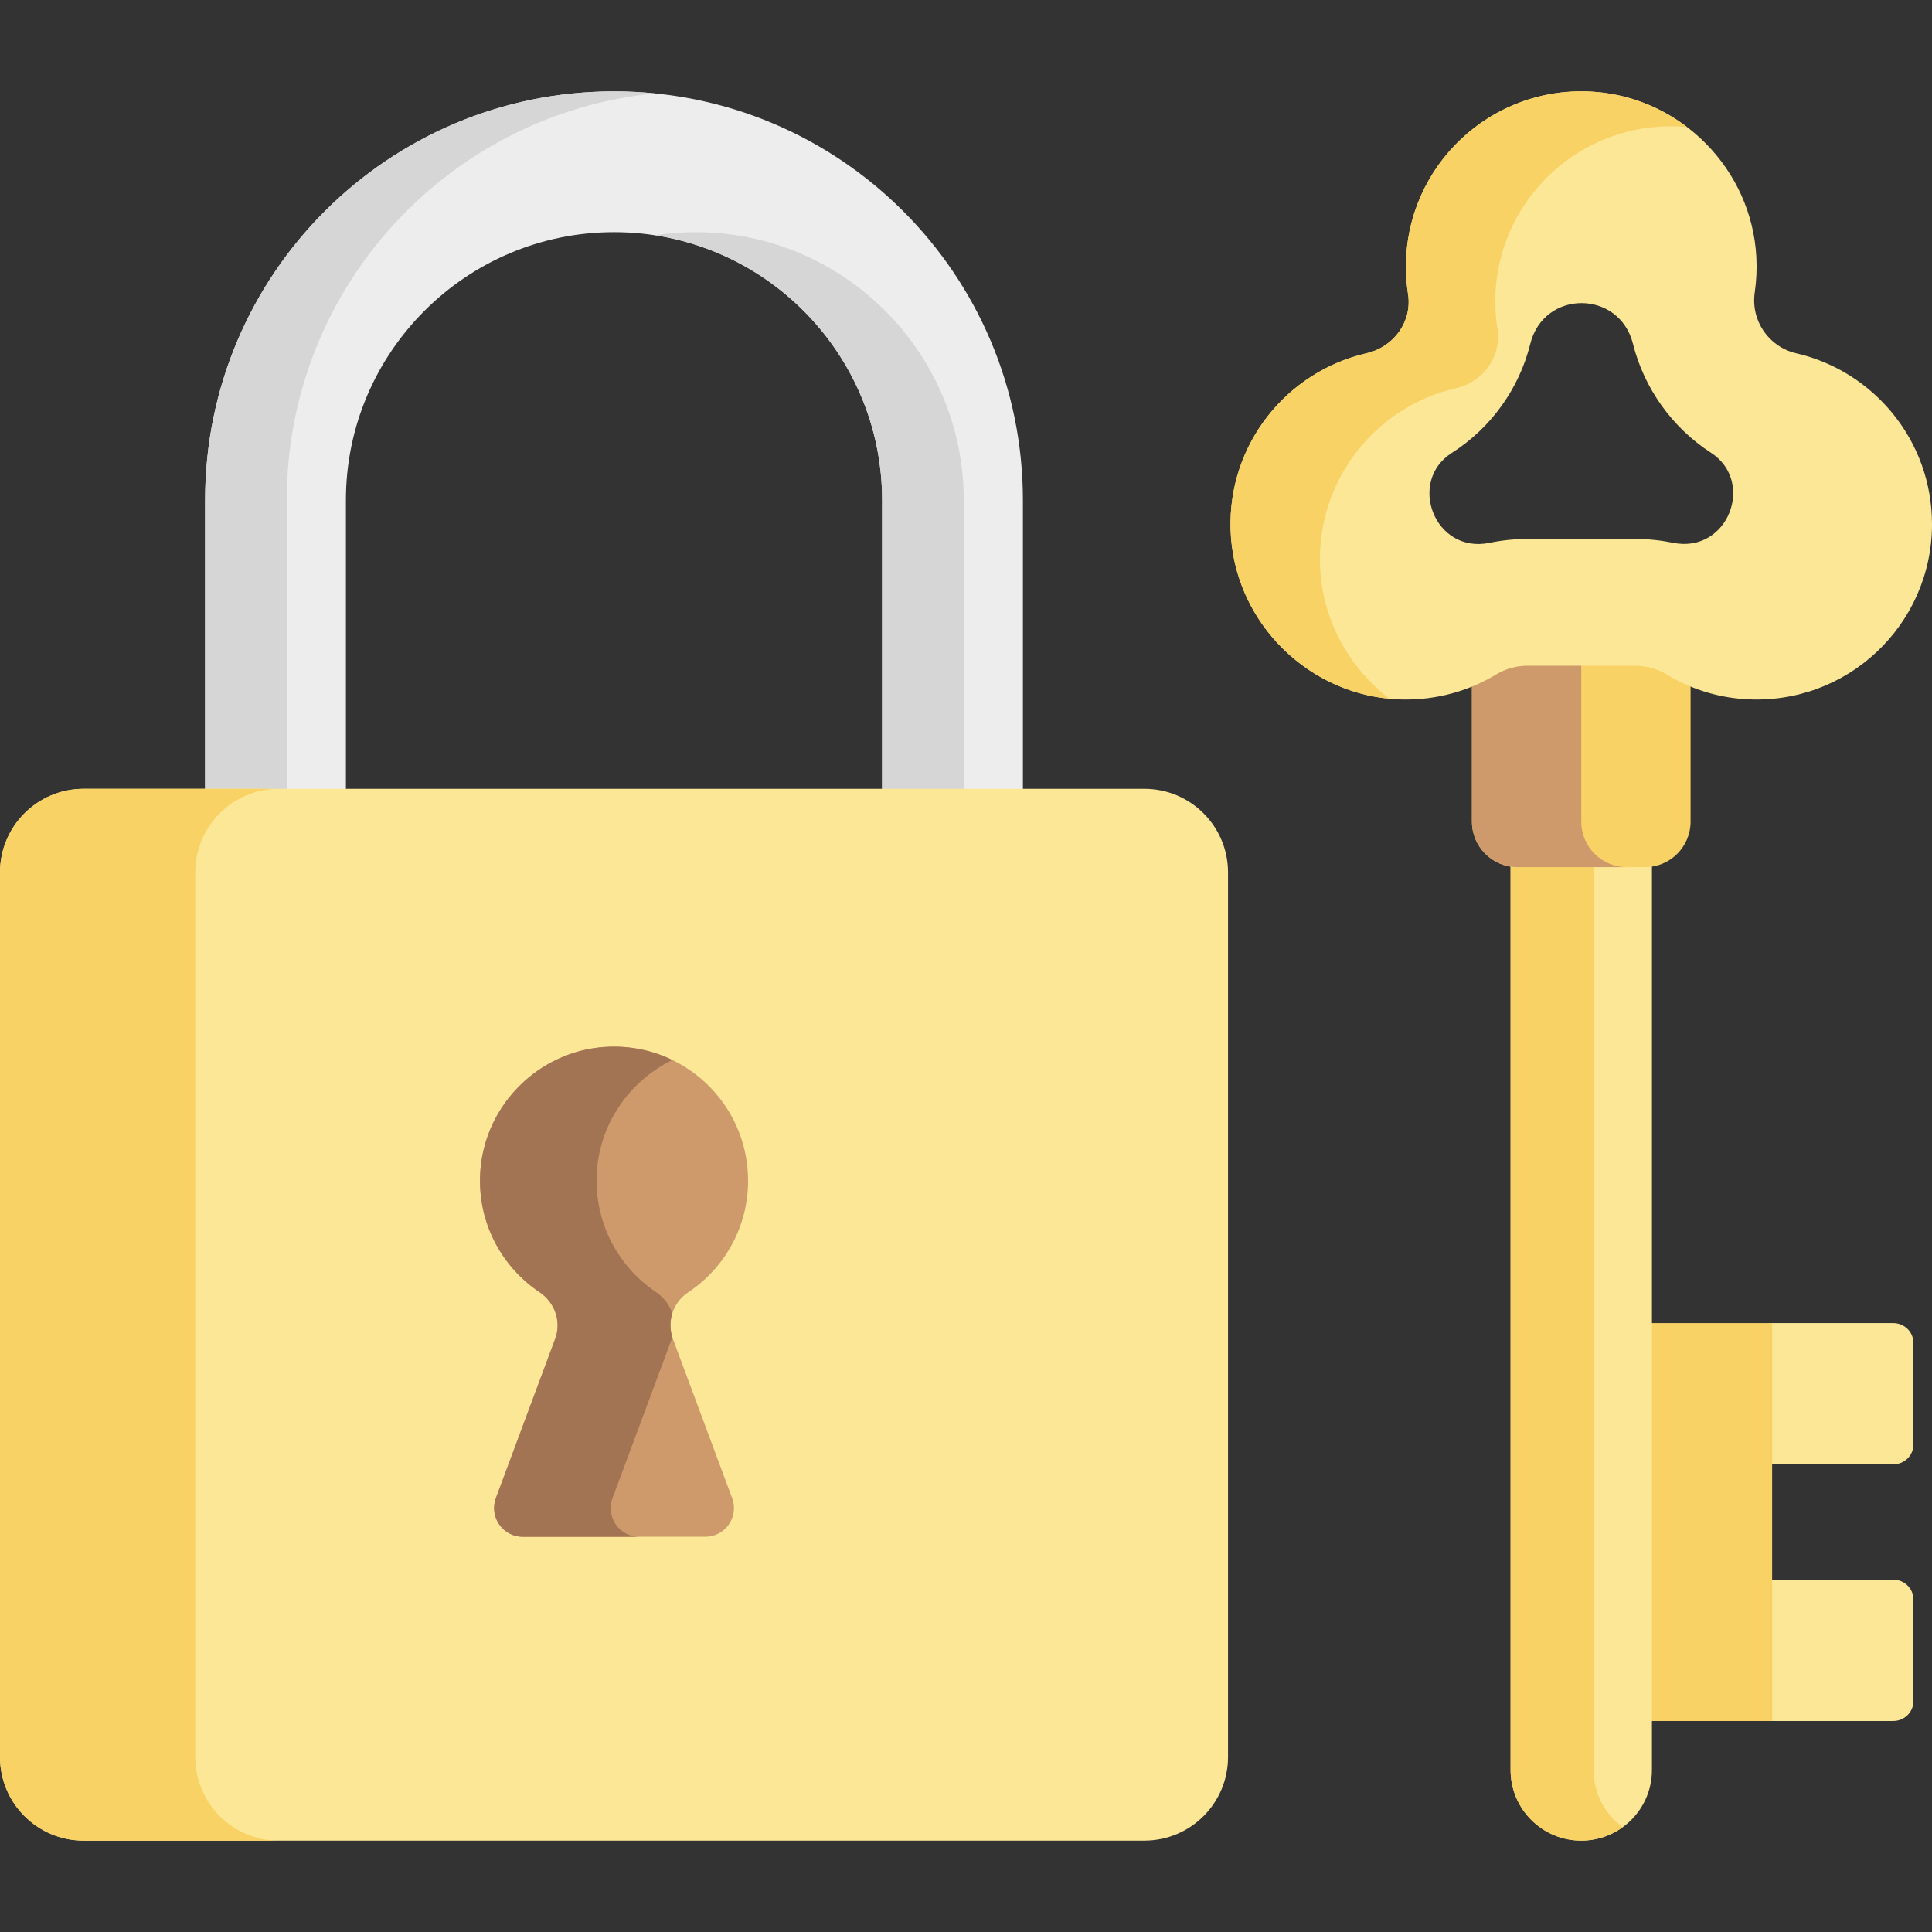 <svg width="24" height="24" viewBox="0 0 24 24" fill="none" xmlns="http://www.w3.org/2000/svg">
<rect x="0" y="0" width="24" height="24" fill="#333333" stroke="none"/>
<g clip-path="url(#clip0_5_431)">
<path d="M23.518 16.436H21.977V18.191H23.518C23.657 18.191 23.769 18.081 23.769 17.945V16.681C23.769 16.546 23.657 16.436 23.518 16.436Z" fill="#FCE797"/>
<path d="M23.518 19.623H21.977V21.379H23.518C23.657 21.379 23.769 21.269 23.769 21.133V19.869C23.769 19.733 23.657 19.623 23.518 19.623Z" fill="#FCE797"/>
<path d="M20.452 16.436H22.014V21.379H20.452V16.436Z" fill="#F9D266"/>
<path d="M4.297 9.992V6.214C4.297 4.378 5.791 2.884 7.628 2.884C9.464 2.884 10.958 4.378 10.958 6.214V9.992H12.707V6.214C12.707 3.409 10.433 1.135 7.628 1.135C4.822 1.135 2.548 3.409 2.548 6.214V9.992H4.297Z" fill="#EDEDED"/>
<path d="M8.135 1.16C7.968 1.143 7.799 1.135 7.628 1.135C4.822 1.135 2.548 3.409 2.548 6.214V9.992H3.562V6.214C3.562 3.58 5.568 1.414 8.135 1.16V1.16Z" fill="#D6D6D6"/>
<path d="M8.642 2.884C8.469 2.884 8.3 2.897 8.135 2.922C9.731 3.167 10.958 4.55 10.958 6.214V9.992H11.972V6.214C11.972 4.378 10.478 2.884 8.642 2.884V2.884Z" fill="#D6D6D6"/>
<path d="M20.404 10.644H18.865L18.765 10.765V21.988C18.765 22.472 19.158 22.865 19.643 22.865C20.128 22.865 20.521 22.472 20.521 21.988V10.765L20.404 10.644Z" fill="#FCE797"/>
<path d="M19.796 21.988V10.765L19.895 10.644H18.865L18.765 10.765V21.988C18.765 22.472 19.158 22.865 19.643 22.865C19.836 22.865 20.014 22.803 20.158 22.697C19.939 22.538 19.796 22.28 19.796 21.988Z" fill="#F9D266"/>
<path d="M20.931 8.402L20.561 8.157H18.694L18.324 8.411L18.285 8.528V10.206C18.285 10.519 18.539 10.772 18.851 10.772H20.435C20.748 10.772 21.001 10.519 21.001 10.206V8.528L20.931 8.402Z" fill="#F9D266"/>
<path d="M19.643 10.206V8.157H18.694L18.324 8.411L18.285 8.528V10.206C18.285 10.519 18.539 10.772 18.851 10.772H20.209C19.896 10.772 19.643 10.519 19.643 10.206V10.206Z" fill="#CE9A6B"/>
<path d="M22.314 4.389C21.97 4.309 21.747 3.981 21.798 3.632C21.819 3.489 21.826 3.343 21.818 3.192C21.76 2.105 20.886 1.216 19.8 1.14C18.526 1.051 17.465 2.058 17.465 3.313C17.465 3.428 17.474 3.542 17.491 3.652C17.545 3.995 17.315 4.31 16.977 4.388C15.992 4.613 15.252 5.51 15.287 6.585C15.325 7.73 16.266 8.662 17.412 8.689C17.845 8.699 18.249 8.583 18.592 8.375C18.708 8.305 18.842 8.27 18.977 8.27H20.312C20.449 8.27 20.583 8.306 20.7 8.376C20.985 8.55 21.314 8.66 21.665 8.684C22.939 8.773 24 7.766 24 6.511C24 5.472 23.274 4.61 22.314 4.389V4.389ZM20.78 6.742C20.627 6.711 20.471 6.695 20.312 6.695H18.977C18.817 6.695 18.659 6.711 18.505 6.743C17.82 6.885 17.479 5.981 18.034 5.627C18.521 5.317 18.871 4.829 19.009 4.274C19.177 3.594 20.116 3.599 20.285 4.27C20.424 4.825 20.773 5.313 21.254 5.624C21.808 5.982 21.467 6.883 20.78 6.742Z" fill="#FCE797"/>
<path d="M16.398 7.019C16.363 5.945 17.103 5.047 18.088 4.822C18.426 4.745 18.655 4.429 18.602 4.087C18.584 3.976 18.575 3.863 18.575 3.748C18.575 2.493 19.636 1.486 20.91 1.575C20.926 1.576 20.942 1.578 20.958 1.579C20.631 1.33 20.232 1.17 19.8 1.14C18.526 1.051 17.465 2.058 17.465 3.313C17.465 3.428 17.474 3.542 17.491 3.652C17.545 3.995 17.315 4.31 16.977 4.388C15.992 4.613 15.252 5.51 15.287 6.585C15.323 7.68 16.186 8.579 17.262 8.68C16.756 8.294 16.42 7.694 16.398 7.019Z" fill="#F9D266"/>
<path d="M14.216 9.799H1.039C0.465 9.799 0 10.264 0 10.838V21.826C0 22.4 0.465 22.865 1.039 22.865H14.216C14.79 22.865 15.255 22.4 15.255 21.826V10.838C15.255 10.264 14.79 9.799 14.216 9.799V9.799Z" fill="#FCE797"/>
<path d="M2.426 21.826V10.838C2.426 10.264 2.891 9.799 3.465 9.799H1.039C0.465 9.799 0 10.264 0 10.838V21.826C0 22.4 0.465 22.865 1.039 22.865H3.465C2.891 22.865 2.426 22.4 2.426 21.826V21.826Z" fill="#F9D266"/>
<path d="M8.36 16.635C8.281 16.422 8.357 16.182 8.546 16.056C8.996 15.758 9.293 15.247 9.293 14.667C9.293 13.708 8.482 12.938 7.508 13.006C6.694 13.063 6.032 13.718 5.968 14.533C5.918 15.165 6.222 15.73 6.702 16.052C6.893 16.179 6.976 16.418 6.896 16.633L6.16 18.61C6.074 18.843 6.246 19.09 6.494 19.09H8.761C9.01 19.09 9.182 18.843 9.095 18.61L8.36 16.635Z" fill="#CE9A6B"/>
<path d="M7.609 18.61L8.345 16.633C8.348 16.625 8.35 16.618 8.352 16.61C8.321 16.512 8.322 16.41 8.351 16.316C8.318 16.211 8.248 16.117 8.151 16.052C7.671 15.73 7.367 15.165 7.416 14.533C7.463 13.933 7.835 13.419 8.353 13.168C8.101 13.045 7.812 12.985 7.508 13.006C6.693 13.063 6.032 13.719 5.968 14.533C5.918 15.165 6.222 15.73 6.702 16.052C6.893 16.179 6.976 16.418 6.896 16.633L6.16 18.61C6.074 18.843 6.246 19.091 6.494 19.091H7.943C7.694 19.091 7.522 18.843 7.609 18.61Z" fill="#A37454"/>
</g>
<defs>
<clipPath id="clip0_5_431">
<rect width="24" height="24" fill="white"/>
</clipPath>
</defs>
</svg>
